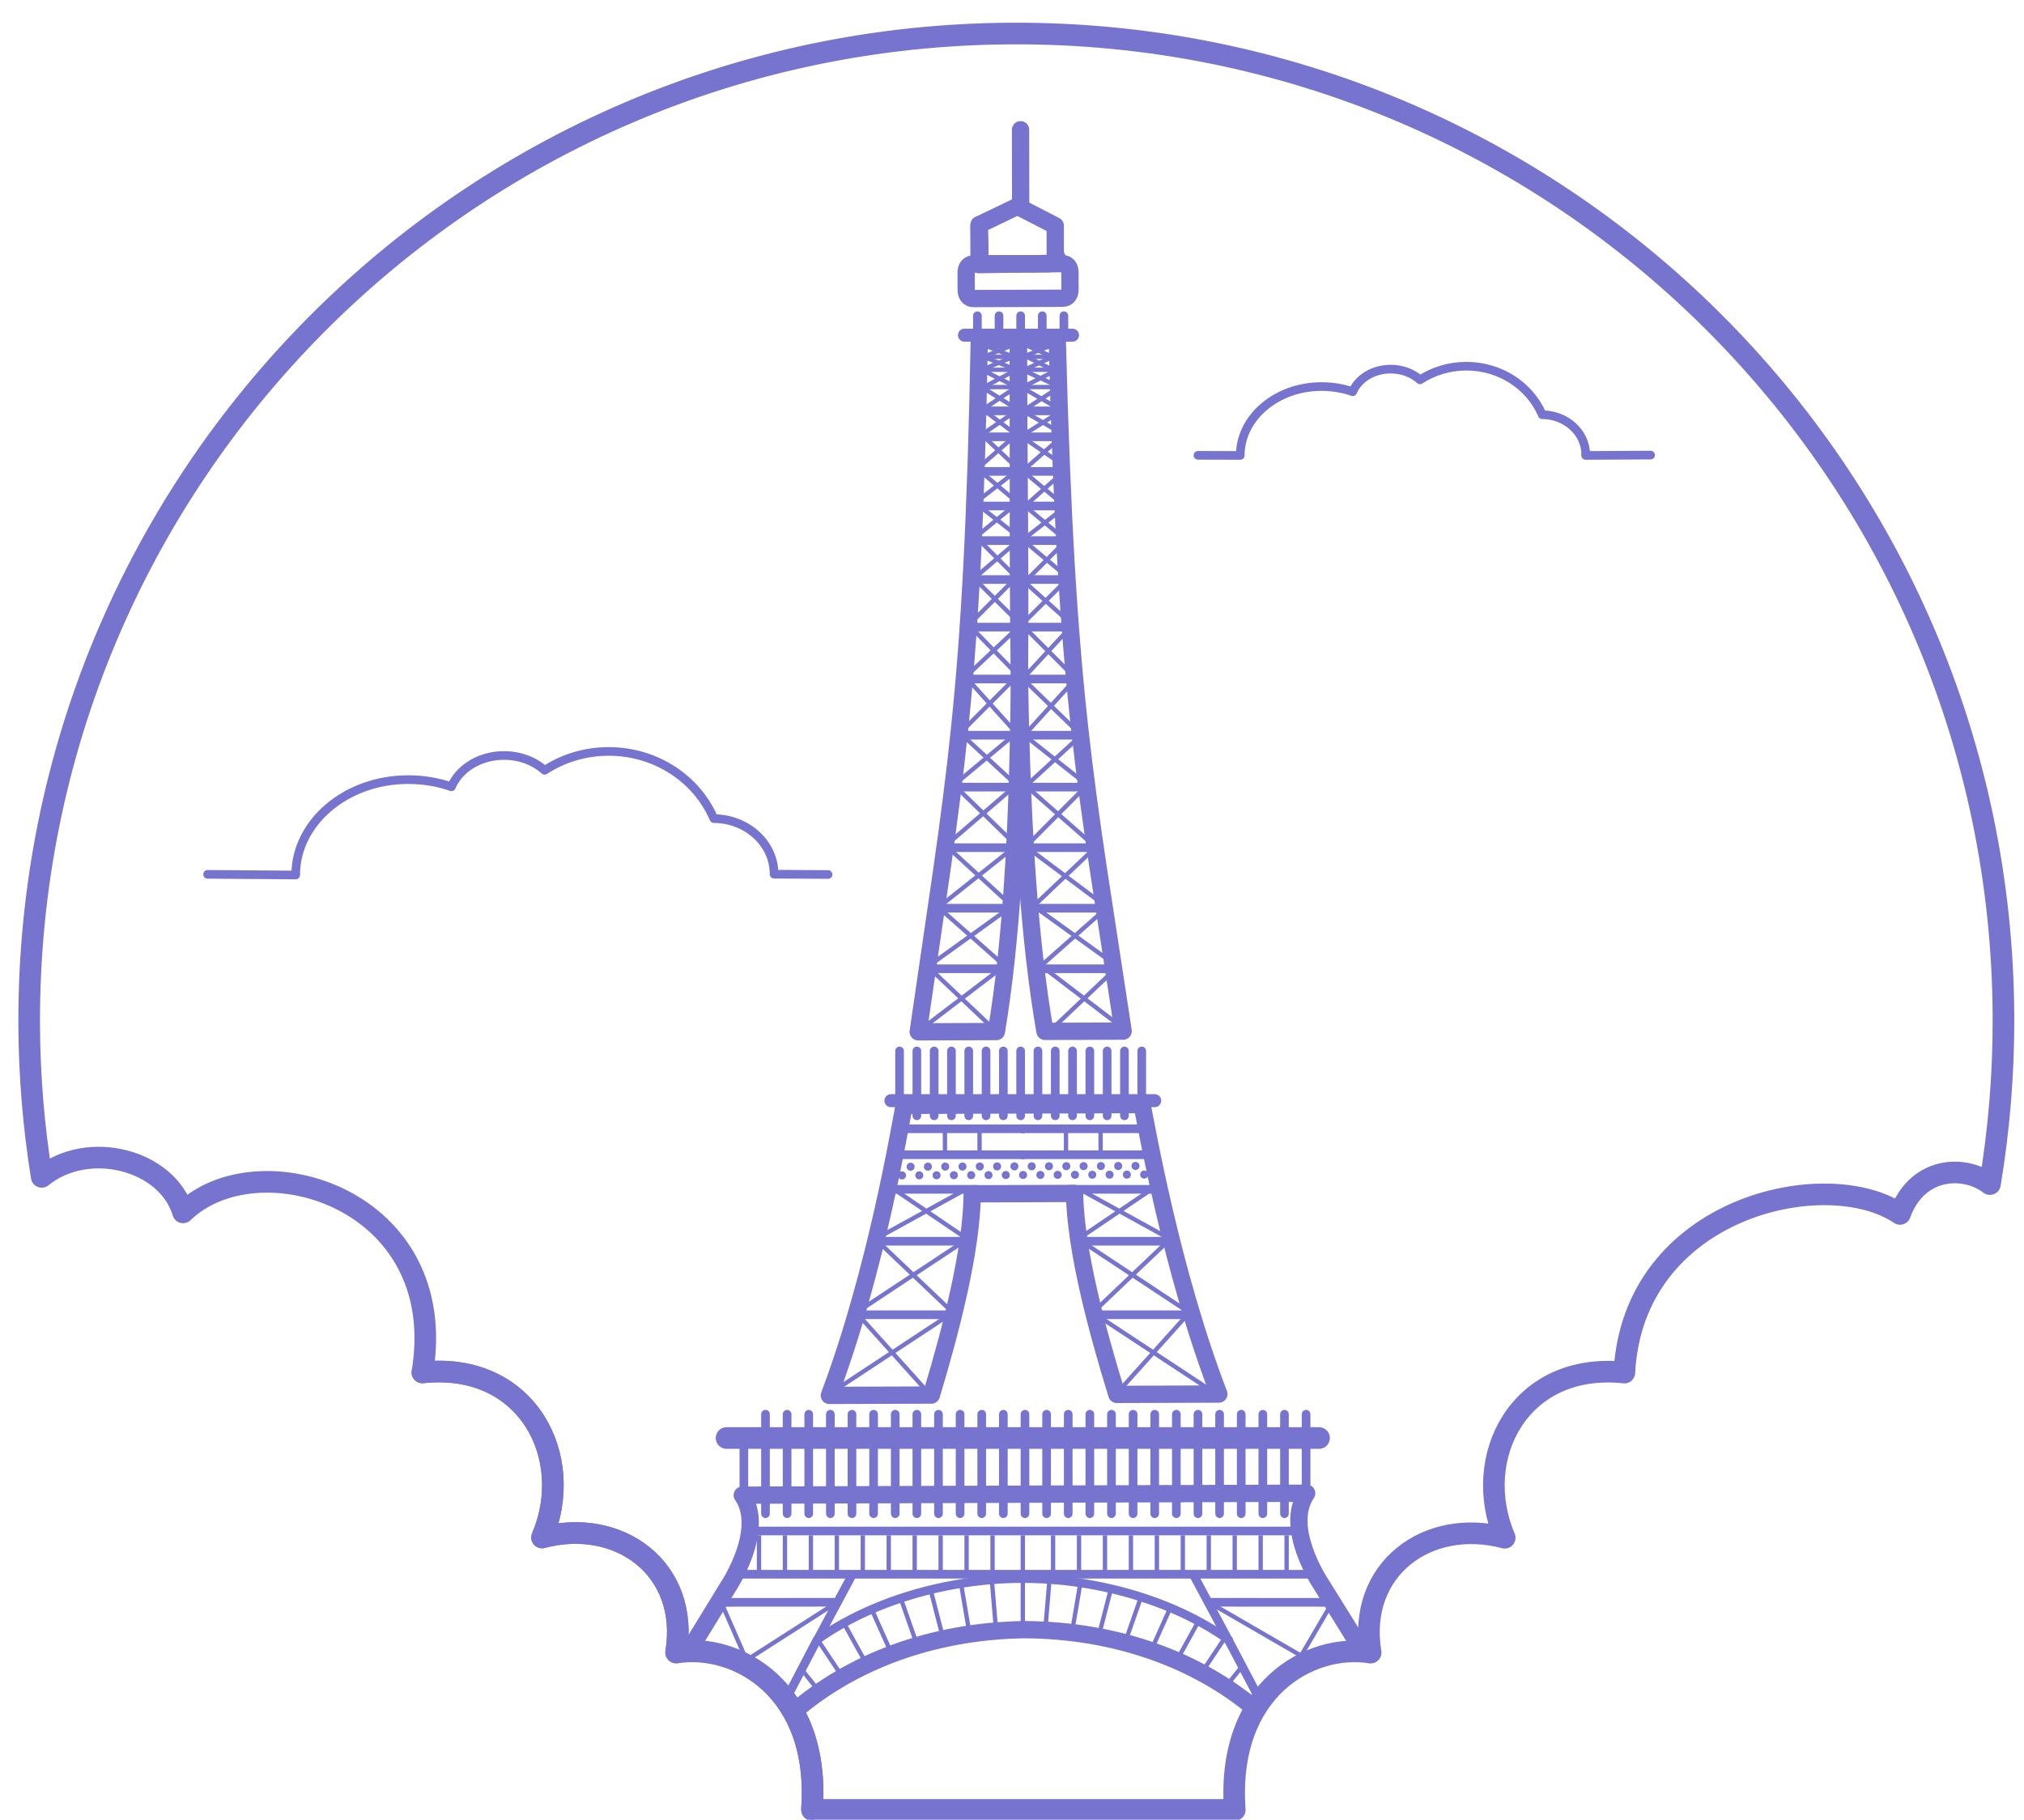 <?xml version="1.0" encoding="utf-8"?>
<!-- Generator: Adobe Illustrator 16.0.3, SVG Export Plug-In . SVG Version: 6.00 Build 0)  -->
<!DOCTYPE svg PUBLIC "-//W3C//DTD SVG 1.1//EN" "http://www.w3.org/Graphics/SVG/1.1/DTD/svg11.dtd">
<svg version="1.1" id="Layer_1" xmlns="http://www.w3.org/2000/svg" xmlns:xlink="http://www.w3.org/1999/xlink" x="0px" y="0px"
	 width="468px" height="420.75px" viewBox="0 0 468 420.75" enable-background="new 0 0 468 420.75" xml:space="preserve">
<path fill="none" stroke="#7774CF" stroke-width="4" stroke-linecap="round" stroke-linejoin="round" stroke-miterlimit="10" d="
	M305.455,366.274c0,0-8.796-12.989-3.323-21.011l-130.499,0.455c5.527,7.98-3.178,21.031-3.178,21.031l-9.178,14.975
	c8.653-0.263,18.613,4.167,24.207,14.127c13.159-11.411,31.828-18.751,53.507-19.037c21.448,0.137,40,7.188,53.213,18.304
	c5.919-9.867,16.222-14.013,24.911-13.326L305.455,366.274z"/>
<line fill="none" stroke="#7774CF" stroke-width="5" stroke-linecap="round" stroke-linejoin="round" stroke-miterlimit="10" x1="305" y1="332.5" x2="168" y2="332.5"/>
<line fill="none" stroke="#7774CF" stroke-width="3" stroke-linecap="round" stroke-linejoin="round" stroke-miterlimit="10" x1="236" y1="254.5" x2="206" y2="254.5"/>
<line fill="none" stroke="#7774CF" stroke-width="2" stroke-linecap="round" stroke-linejoin="round" stroke-miterlimit="10" x1="177" y1="327" x2="177" y2="350"/>
<line fill="none" stroke="#7774CF" stroke-width="2" stroke-linecap="round" stroke-linejoin="round" stroke-miterlimit="10" x1="172" y1="333" x2="172" y2="345"/>
<line fill="none" stroke="#7774CF" stroke-width="2" stroke-linecap="round" stroke-linejoin="round" stroke-miterlimit="10" x1="232" y1="243" x2="232" y2="258"/>
<line fill="none" stroke="#7774CF" stroke-width="2" stroke-linecap="round" stroke-linejoin="round" stroke-miterlimit="10" x1="236" y1="243" x2="236" y2="258"/>
<line fill="none" stroke="#7774CF" stroke-width="2" stroke-linecap="round" stroke-linejoin="round" stroke-miterlimit="10" x1="240" y1="243" x2="240" y2="258"/>
<line fill="none" stroke="#7774CF" stroke-width="2" stroke-linecap="round" stroke-linejoin="round" stroke-miterlimit="10" x1="244" y1="243" x2="244" y2="258"/>
<line fill="none" stroke="#7774CF" stroke-width="2" stroke-linecap="round" stroke-linejoin="round" stroke-miterlimit="10" x1="248" y1="243" x2="248" y2="258"/>
<line fill="none" stroke="#7774CF" stroke-width="2" stroke-linecap="round" stroke-linejoin="round" stroke-miterlimit="10" x1="252" y1="243" x2="252" y2="258"/>
<line fill="none" stroke="#7774CF" stroke-width="2" stroke-linecap="round" stroke-linejoin="round" stroke-miterlimit="10" x1="256" y1="243" x2="256" y2="258"/>
<line fill="none" stroke="#7774CF" stroke-width="2" stroke-linecap="round" stroke-linejoin="round" stroke-miterlimit="10" x1="260" y1="243" x2="260" y2="258"/>
<line fill="none" stroke="#7774CF" stroke-width="2" stroke-linecap="round" stroke-linejoin="round" stroke-miterlimit="10" x1="264" y1="243" x2="264" y2="258"/>
<line fill="none" stroke="#7774CF" stroke-width="2" stroke-linecap="round" stroke-linejoin="round" stroke-miterlimit="10" x1="228" y1="243" x2="228" y2="258"/>
<line fill="none" stroke="#7774CF" stroke-width="2" stroke-linecap="round" stroke-linejoin="round" stroke-miterlimit="10" x1="224" y1="243" x2="224" y2="258"/>
<line fill="none" stroke="#7774CF" stroke-width="2" stroke-linecap="round" stroke-linejoin="round" stroke-miterlimit="10" x1="220" y1="243" x2="220" y2="258"/>
<line fill="none" stroke="#7774CF" stroke-width="2" stroke-linecap="round" stroke-linejoin="round" stroke-miterlimit="10" x1="216" y1="243" x2="216" y2="258"/>
<line fill="none" stroke="#7774CF" stroke-width="2" stroke-linecap="round" stroke-linejoin="round" stroke-miterlimit="10" x1="212" y1="243" x2="212" y2="258"/>
<line fill="none" stroke="#7774CF" stroke-width="2" stroke-linecap="round" stroke-linejoin="round" stroke-miterlimit="10" x1="208" y1="243" x2="208" y2="258"/>
<line fill="none" stroke="#7774CF" stroke-width="2" stroke-linecap="round" stroke-linejoin="round" stroke-miterlimit="10" x1="182" y1="327" x2="182" y2="350"/>
<line fill="none" stroke="#7774CF" stroke-width="2" stroke-linecap="round" stroke-linejoin="round" stroke-miterlimit="10" x1="187" y1="327" x2="187" y2="350"/>
<line fill="none" stroke="#7774CF" stroke-width="2" stroke-linecap="round" stroke-linejoin="round" stroke-miterlimit="10" x1="192" y1="327" x2="192" y2="350"/>
<line fill="none" stroke="#7774CF" stroke-width="2" stroke-linecap="round" stroke-linejoin="round" stroke-miterlimit="10" x1="197" y1="327" x2="197" y2="350"/>
<line fill="none" stroke="#7774CF" stroke-width="2" stroke-linecap="round" stroke-linejoin="round" stroke-miterlimit="10" x1="202" y1="327" x2="202" y2="350"/>
<line fill="none" stroke="#7774CF" stroke-width="2" stroke-linecap="round" stroke-linejoin="round" stroke-miterlimit="10" x1="207" y1="327" x2="207" y2="350"/>
<line fill="none" stroke="#7774CF" stroke-width="2" stroke-linecap="round" stroke-linejoin="round" stroke-miterlimit="10" x1="212" y1="327" x2="212" y2="350"/>
<line fill="none" stroke="#7774CF" stroke-width="2" stroke-linecap="round" stroke-linejoin="round" stroke-miterlimit="10" x1="217" y1="327" x2="217" y2="350"/>
<line fill="none" stroke="#7774CF" stroke-width="2" stroke-linecap="round" stroke-linejoin="round" stroke-miterlimit="10" x1="222" y1="327" x2="222" y2="350"/>
<line fill="none" stroke="#7774CF" stroke-width="2" stroke-linecap="round" stroke-linejoin="round" stroke-miterlimit="10" x1="227" y1="327" x2="227" y2="350"/>
<line fill="none" stroke="#7774CF" stroke-width="2" stroke-linecap="round" stroke-linejoin="round" stroke-miterlimit="10" x1="232" y1="327" x2="232" y2="350"/>
<line fill="none" stroke="#7774CF" stroke-width="2" stroke-linecap="round" stroke-linejoin="round" stroke-miterlimit="10" x1="237" y1="327" x2="237" y2="350"/>
<line fill="none" stroke="#7774CF" stroke-width="2" stroke-linecap="round" stroke-linejoin="round" stroke-miterlimit="10" x1="242" y1="327" x2="242" y2="350"/>
<line fill="none" stroke="#7774CF" stroke-width="2" stroke-linecap="round" stroke-linejoin="round" stroke-miterlimit="10" x1="247" y1="327" x2="247" y2="350"/>
<line fill="none" stroke="#7774CF" stroke-width="2" stroke-linecap="round" stroke-linejoin="round" stroke-miterlimit="10" x1="252" y1="327" x2="252" y2="350"/>
<line fill="none" stroke="#7774CF" stroke-width="2" stroke-linecap="round" stroke-linejoin="round" stroke-miterlimit="10" x1="257" y1="327" x2="257" y2="350"/>
<line fill="none" stroke="#7774CF" stroke-width="2" stroke-linecap="round" stroke-linejoin="round" stroke-miterlimit="10" x1="262" y1="327" x2="262" y2="350"/>
<line fill="none" stroke="#7774CF" stroke-width="2" stroke-linecap="round" stroke-linejoin="round" stroke-miterlimit="10" x1="267" y1="327" x2="267" y2="350"/>
<line fill="none" stroke="#7774CF" stroke-width="2" stroke-linecap="round" stroke-linejoin="round" stroke-miterlimit="10" x1="272" y1="327" x2="272" y2="350"/>
<line fill="none" stroke="#7774CF" stroke-width="2" stroke-linecap="round" stroke-linejoin="round" stroke-miterlimit="10" x1="277" y1="327" x2="277" y2="350"/>
<line fill="none" stroke="#7774CF" stroke-width="2" stroke-linecap="round" stroke-linejoin="round" stroke-miterlimit="10" x1="282" y1="327" x2="282" y2="350"/>
<line fill="none" stroke="#7774CF" stroke-width="2" stroke-linecap="round" stroke-linejoin="round" stroke-miterlimit="10" x1="287" y1="327" x2="287" y2="350"/>
<line fill="none" stroke="#7774CF" stroke-width="2" stroke-linecap="round" stroke-linejoin="round" stroke-miterlimit="10" x1="292" y1="327" x2="292" y2="350"/>
<line fill="none" stroke="#7774CF" stroke-width="2" stroke-linecap="round" stroke-linejoin="round" stroke-miterlimit="10" x1="297" y1="327" x2="297" y2="350"/>
<line fill="none" stroke="#7774CF" stroke-width="2" stroke-linecap="round" stroke-linejoin="round" stroke-miterlimit="10" x1="302" y1="327" x2="302" y2="346"/>
<path fill="none" stroke="#7774CF" stroke-width="2" stroke-linecap="round" stroke-linejoin="round" stroke-miterlimit="10" d="
	M299,331"/>
<path fill="none" stroke="#7774CF" stroke-width="4" stroke-linecap="round" stroke-linejoin="round" stroke-miterlimit="10" d="
	M264.066,255.398l-55,0.189c-0.934,4.613-6.407,38.135-17.296,67.062l23.589-0.082c4.528-15.02,9.312-33.424,9.446-46.533
	l23.66-0.083c0.229,13.108,5.145,31.479,9.774,46.467l23.59-0.083C270.741,293.486,265.034,260.006,264.066,255.398z"/>
<path fill="none" stroke="#7774CF" stroke-width="4" stroke-linecap="round" stroke-linejoin="round" stroke-miterlimit="10" d="
	M226.439,78.529c-1.549,83.731-5.84,102.294-14.125,160.05l18.078-0.063c7.018-42.132,5.26-101.844,5.059-160.018L226.439,78.529z"
	/>
<line fill="none" stroke="#7774CF" stroke-width="3" stroke-linecap="round" stroke-linejoin="round" stroke-miterlimit="10" x1="223" y1="77.5" x2="248" y2="77.5"/>
<line fill="none" stroke="#7774CF" stroke-width="4" stroke-linecap="round" stroke-linejoin="round" stroke-miterlimit="10" x1="236" y1="46.864" x2="235.977" y2="30"/>
<line fill="none" stroke="#7774CF" stroke-width="2" stroke-miterlimit="10" x1="174" y1="354" x2="300" y2="354"/>
<line fill="none" stroke="#7774CF" stroke-width="2" stroke-miterlimit="10" x1="169" y1="364" x2="303" y2="364"/>
<line fill="none" stroke="#7774CF" stroke-miterlimit="10" x1="198" y1="303.5" x2="215.064" y2="322.5"/>
<path fill="none" stroke="#7774CF" stroke-miterlimit="10" d="M221,303.5"/>
<line fill="none" stroke="#7774CF" stroke-width="2" stroke-miterlimit="10" x1="224" y1="287" x2="201" y2="287"/>
<line fill="none" stroke="#7774CF" stroke-width="2" stroke-miterlimit="10" x1="214" y1="224" x2="233" y2="224"/>
<path fill="none" stroke="#7774CF" stroke-miterlimit="10" d="M227,108.5"/>
<path fill="none" stroke="#7774CF" stroke-miterlimit="10" d="M237,108.5"/>
<line fill="none" stroke="#7774CF" stroke-width="2" stroke-miterlimit="10" x1="205" y1="275" x2="226" y2="275"/>
<line fill="none" stroke="#7774CF" stroke-width="2" stroke-miterlimit="10" x1="207" y1="267" x2="237" y2="267"/>
<line fill="none" stroke="#7774CF" stroke-width="2" stroke-miterlimit="10" x1="207" y1="261" x2="237" y2="261"/>
<polyline fill="none" stroke="#7774CF" stroke-miterlimit="10" points="191.471,322.5 220.311,303.5 202.429,286.5 224.224,274.5 
	"/>
<path fill="none" stroke="#7774CF" stroke-miterlimit="10" d="M198,303.5"/>
<polyline fill="none" stroke="#7774CF" stroke-miterlimit="10" points="206,274.5 223.703,286.5 198,303.5 "/>
<line fill="none" stroke="#7774CF" stroke-miterlimit="10" x1="212.307" y1="238.5" x2="232" y2="223.5"/>
<path fill="none" stroke="#7774CF" stroke-miterlimit="10" d="M216,209.5"/>
<polyline fill="none" stroke="#7774CF" stroke-miterlimit="10" points="230.384,238.5 214.542,223.5 234,209.5 "/>
<line fill="none" stroke="#7774CF" stroke-miterlimit="10" x1="232.503" y1="223.5" x2="216.65" y2="209.5"/>
<path fill="none" stroke="#7774CF" stroke-miterlimit="10" d="M218,195.5"/>
<line fill="none" stroke="#7774CF" stroke-miterlimit="10" x1="217.375" y1="209.5" x2="235" y2="195.5"/>
<path fill="none" stroke="#7774CF" stroke-miterlimit="10" d="M220,181.5"/>
<polyline fill="none" stroke="#7774CF" stroke-miterlimit="10" points="234,209.5 218.703,195.5 235,181.5 "/>
<path fill="none" stroke="#7774CF" stroke-miterlimit="10" d="M222,169.5"/>
<polyline fill="none" stroke="#7774CF" stroke-miterlimit="10" points="235,195.5 220.592,181.5 235,169.5 "/>
<path fill="none" stroke="#7774CF" stroke-miterlimit="10" d="M223,156.5"/>
<polyline fill="none" stroke="#7774CF" stroke-miterlimit="10" points="235,181.5 222,169.5 235,156.5 "/>
<polyline fill="none" stroke="#7774CF" stroke-miterlimit="10" points="236,144.5 223.284,156.5 235,169.5 "/>
<line fill="none" stroke="#7774CF" stroke-miterlimit="10" x1="235.754" y1="156.5" x2="224" y2="144.5"/>
<line fill="none" stroke="#7774CF" stroke-miterlimit="10" x1="225" y1="133.5" x2="235.615" y2="144"/>
<line fill="none" stroke="#7774CF" stroke-miterlimit="10" x1="224" y1="144.5" x2="235" y2="133.5"/>
<line fill="none" stroke="#7774CF" stroke-miterlimit="10" x1="226" y1="124.5" x2="235" y2="133.5"/>
<line fill="none" stroke="#7774CF" stroke-miterlimit="10" x1="225.5" y1="133.5" x2="236" y2="124.5"/>
<line fill="none" stroke="#7774CF" stroke-miterlimit="10" x1="236" y1="124.5" x2="225.805" y2="116.5"/>
<path fill="none" stroke="#7774CF" stroke-miterlimit="10" d="M225,116.5"/>
<line fill="none" stroke="#7774CF" stroke-miterlimit="10" x1="225.805" y1="124" x2="235" y2="116.5"/>
<line fill="none" stroke="#7774CF" stroke-miterlimit="10" x1="235.643" y1="116.5" x2="226.124" y2="108.5"/>
<polyline fill="none" stroke="#7774CF" stroke-miterlimit="10" points="227,100.5 235.5,108.5 225.826,115.998 "/>
<line fill="none" stroke="#7774CF" stroke-miterlimit="10" x1="226.134" y1="108.249" x2="235" y2="100.5"/>
<line fill="none" stroke="#7774CF" stroke-miterlimit="10" x1="227" y1="100.5" x2="235" y2="95"/>
<line fill="none" stroke="#7774CF" stroke-miterlimit="10" x1="227" y1="94.5" x2="235" y2="100.5"/>
<polyline fill="none" stroke="#7774CF" stroke-miterlimit="10" points="227.5,94.5 235,89.5 227,89.5 235,94.5 "/>
<polyline fill="none" stroke="#7774CF" stroke-linecap="round" stroke-linejoin="round" stroke-miterlimit="10" points="227.5,89.5 
	235,85.5 227,85.5 235,89.5 "/>
<line fill="none" stroke="#7774CF" stroke-miterlimit="10" x1="175.5" y1="355" x2="175.5" y2="364"/>
<line fill="none" stroke="#7774CF" stroke-miterlimit="10" x1="181.5" y1="355" x2="181.5" y2="364"/>
<line fill="none" stroke="#7774CF" stroke-miterlimit="10" x1="187.5" y1="355" x2="187.5" y2="364"/>
<line fill="none" stroke="#7774CF" stroke-miterlimit="10" x1="193.5" y1="355" x2="193.5" y2="364"/>
<line fill="none" stroke="#7774CF" stroke-miterlimit="10" x1="199.5" y1="355" x2="199.5" y2="364"/>
<line fill="none" stroke="#7774CF" stroke-miterlimit="10" x1="205.5" y1="355" x2="205.5" y2="364"/>
<line fill="none" stroke="#7774CF" stroke-miterlimit="10" x1="211.5" y1="355" x2="211.5" y2="364"/>
<line fill="none" stroke="#7774CF" stroke-miterlimit="10" x1="217.5" y1="355" x2="217.5" y2="364"/>
<line fill="none" stroke="#7774CF" stroke-miterlimit="10" x1="223.5" y1="355" x2="223.5" y2="364"/>
<line fill="none" stroke="#7774CF" stroke-miterlimit="10" x1="229.5" y1="355" x2="229.5" y2="364"/>
<line fill="none" stroke="#7774CF" stroke-miterlimit="10" x1="236.5" y1="355" x2="236.5" y2="364"/>
<line fill="none" stroke="#7774CF" stroke-width="2" stroke-miterlimit="10" x1="197.25" y1="363.75" x2="188.92" y2="379.29"/>
<path fill="none" stroke="#7774CF" stroke-miterlimit="10" d="M193.5,370.482"/>
<path fill="none" stroke="#7774CF" stroke-miterlimit="10" d="M166.07,421"/>
<line fill="none" stroke="#7774CF" stroke-miterlimit="10" x1="172" y1="384.257" x2="193.5" y2="370.482"/>
<rect x="218.605" y="260.533" transform="matrix(1 -0.003 0.003 1 -0.899 0.762)" fill="none" stroke="#7774CF" stroke-miterlimit="10" width="8" height="6"/>
<circle fill="none" stroke="#7774CF" stroke-miterlimit="10" cx="210.555" cy="269.773" r="0.438"/>
<circle fill="none" stroke="#7774CF" stroke-miterlimit="10" cx="212.562" cy="271.766" r="0.438"/>
<circle fill="none" stroke="#7774CF" stroke-miterlimit="10" cx="214.555" cy="269.759" r="0.438"/>
<circle fill="none" stroke="#7774CF" stroke-miterlimit="10" cx="216.562" cy="271.752" r="0.438"/>
<circle fill="none" stroke="#7774CF" stroke-miterlimit="10" cx="218.555" cy="269.745" r="0.438"/>
<circle fill="none" stroke="#7774CF" stroke-miterlimit="10" cx="220.562" cy="271.738" r="0.438"/>
<circle fill="none" stroke="#7774CF" stroke-miterlimit="10" cx="222.555" cy="269.731" r="0.438"/>
<circle fill="none" stroke="#7774CF" stroke-miterlimit="10" cx="224.562" cy="271.725" r="0.438"/>
<circle fill="none" stroke="#7774CF" stroke-miterlimit="10" cx="226.555" cy="269.717" r="0.438"/>
<circle fill="none" stroke="#7774CF" stroke-miterlimit="10" cx="228.562" cy="271.71" r="0.438"/>
<circle fill="none" stroke="#7774CF" stroke-miterlimit="10" cx="230.555" cy="269.703" r="0.438"/>
<circle fill="none" stroke="#7774CF" stroke-miterlimit="10" cx="232.562" cy="271.696" r="0.438"/>
<circle fill="none" stroke="#7774CF" stroke-miterlimit="10" cx="234.555" cy="269.689" r="0.438"/>
<circle fill="none" stroke="#7774CF" stroke-miterlimit="10" cx="236.562" cy="271.683" r="0.438"/>
<circle fill="none" stroke="#7774CF" stroke-miterlimit="10" cx="238.555" cy="269.676" r="0.438"/>
<circle fill="none" stroke="#7774CF" stroke-miterlimit="10" cx="240.562" cy="271.668" r="0.438"/>
<circle fill="none" stroke="#7774CF" stroke-miterlimit="10" cx="242.555" cy="269.661" r="0.438"/>
<circle fill="none" stroke="#7774CF" stroke-miterlimit="10" cx="244.562" cy="271.654" r="0.438"/>
<circle fill="none" stroke="#7774CF" stroke-miterlimit="10" cx="246.555" cy="269.647" r="0.438"/>
<circle fill="none" stroke="#7774CF" stroke-miterlimit="10" cx="248.562" cy="271.641" r="0.438"/>
<circle fill="none" stroke="#7774CF" stroke-miterlimit="10" cx="250.555" cy="269.634" r="0.438"/>
<circle fill="none" stroke="#7774CF" stroke-miterlimit="10" cx="252.562" cy="271.626" r="0.437"/>
<circle fill="none" stroke="#7774CF" stroke-miterlimit="10" cx="254.555" cy="269.619" r="0.438"/>
<circle fill="none" stroke="#7774CF" stroke-miterlimit="10" cx="256.562" cy="271.612" r="0.438"/>
<circle fill="none" stroke="#7774CF" stroke-miterlimit="10" cx="258.555" cy="269.605" r="0.438"/>
<circle fill="none" stroke="#7774CF" stroke-miterlimit="10" cx="260.562" cy="271.599" r="0.438"/>
<circle fill="none" stroke="#7774CF" stroke-miterlimit="10" cx="262.555" cy="269.592" r="0.438"/>
<circle fill="none" stroke="#7774CF" stroke-miterlimit="10" cx="264.562" cy="271.585" r="0.438"/>
<circle fill="none" stroke="#7774CF" stroke-miterlimit="10" cx="208.562" cy="271.78" r="0.438"/>
<line fill="none" stroke="#7774CF" stroke-width="2" stroke-miterlimit="10" x1="221" y1="304" x2="198" y2="304"/>
<line fill="none" stroke="#7774CF" stroke-width="2" stroke-miterlimit="10" x1="234" y1="210" x2="216" y2="210"/>
<line fill="none" stroke="#7774CF" stroke-width="2" stroke-miterlimit="10" x1="235" y1="196" x2="218" y2="196"/>
<line fill="none" stroke="#7774CF" stroke-width="2" stroke-miterlimit="10" x1="235" y1="182" x2="220" y2="182"/>
<line fill="none" stroke="#7774CF" stroke-width="2" stroke-miterlimit="10" x1="235" y1="170" x2="222" y2="170"/>
<line fill="none" stroke="#7774CF" stroke-width="2" stroke-miterlimit="10" x1="235" y1="157" x2="223" y2="157"/>
<line fill="none" stroke="#7774CF" stroke-width="2" stroke-miterlimit="10" x1="224" y1="145" x2="236" y2="145"/>
<line fill="none" stroke="#7774CF" stroke-width="2" stroke-miterlimit="10" x1="235" y1="134" x2="225" y2="134"/>
<line fill="none" stroke="#7774CF" stroke-width="2" stroke-miterlimit="10" x1="236" y1="125" x2="226" y2="125"/>
<line fill="none" stroke="#7774CF" stroke-width="2" stroke-miterlimit="10" x1="235" y1="117" x2="225" y2="117"/>
<line fill="none" stroke="#7774CF" stroke-width="2" stroke-miterlimit="10" x1="237" y1="109" x2="227" y2="109"/>
<line fill="none" stroke="#7774CF" stroke-width="2" stroke-miterlimit="10" x1="235" y1="101" x2="227" y2="101"/>
<line fill="none" stroke="#7774CF" stroke-width="2" stroke-miterlimit="10" x1="235" y1="95" x2="227" y2="95"/>
<line fill="none" stroke="#7774CF" stroke-width="2" stroke-miterlimit="10" x1="167" y1="370.5" x2="193.5" y2="370.482"/>
<line fill="none" stroke="#7774CF" stroke-width="3" stroke-linecap="round" stroke-linejoin="round" stroke-miterlimit="10" x1="237" y1="254.5" x2="267" y2="254.5"/>
<path fill="none" stroke="#7774CF" stroke-width="2" stroke-linecap="round" stroke-linejoin="round" stroke-miterlimit="10" d="
	M174,331"/>
<path fill="none" stroke="#7774CF" stroke-width="4" stroke-linecap="round" stroke-linejoin="round" stroke-miterlimit="10" d="
	M235.451,78.498c0.201,58.174-1.139,117.896,6.174,159.979l18.077-0.062c-8.687-57.697-13.108-76.23-15.24-159.948L235.451,78.498z"
	/>
<line fill="none" stroke="#7774CF" stroke-miterlimit="10" x1="275" y1="303.5" x2="257.936" y2="322.5"/>
<path fill="none" stroke="#7774CF" stroke-miterlimit="10" d="M252,303.5"/>
<line fill="none" stroke="#7774CF" stroke-width="2" stroke-miterlimit="10" x1="249" y1="287" x2="272" y2="287"/>
<line fill="none" stroke="#7774CF" stroke-width="2" stroke-miterlimit="10" x1="259" y1="224" x2="240" y2="224"/>
<path fill="none" stroke="#7774CF" stroke-miterlimit="10" d="M246,108.5"/>
<path fill="none" stroke="#7774CF" stroke-miterlimit="10" d="M236,108.5"/>
<line fill="none" stroke="#7774CF" stroke-width="2" stroke-miterlimit="10" x1="268" y1="275" x2="247" y2="275"/>
<line fill="none" stroke="#7774CF" stroke-width="2" stroke-miterlimit="10" x1="266" y1="267" x2="236" y2="267"/>
<line fill="none" stroke="#7774CF" stroke-width="2" stroke-miterlimit="10" x1="266" y1="261" x2="236" y2="261"/>
<polyline fill="none" stroke="#7774CF" stroke-miterlimit="10" points="281.529,322.5 252.689,303.5 270.57,286.5 248.775,274.5 "/>
<path fill="none" stroke="#7774CF" stroke-miterlimit="10" d="M275,303.5"/>
<polyline fill="none" stroke="#7774CF" stroke-miterlimit="10" points="267,274.5 249.297,286.5 275,303.5 "/>
<line fill="none" stroke="#7774CF" stroke-miterlimit="10" x1="260.693" y1="238.5" x2="241" y2="223.5"/>
<path fill="none" stroke="#7774CF" stroke-miterlimit="10" d="M257,209.5"/>
<polyline fill="none" stroke="#7774CF" stroke-miterlimit="10" points="242.616,238.5 258.458,223.5 239,209.5 "/>
<line fill="none" stroke="#7774CF" stroke-miterlimit="10" x1="240.497" y1="223.5" x2="256.35" y2="209.5"/>
<path fill="none" stroke="#7774CF" stroke-miterlimit="10" d="M255,195.5"/>
<line fill="none" stroke="#7774CF" stroke-miterlimit="10" x1="255.625" y1="209.5" x2="237.209" y2="195.749"/>
<path fill="none" stroke="#7774CF" stroke-miterlimit="10" d="M253,181.5"/>
<polyline fill="none" stroke="#7774CF" stroke-miterlimit="10" points="239,209.5 253.35,195.874 237.209,181.719 "/>
<path fill="none" stroke="#7774CF" stroke-miterlimit="10" d="M251,169.5"/>
<polyline fill="none" stroke="#7774CF" stroke-miterlimit="10" points="237.209,195.749 251.408,181.5 236.844,170 "/>
<path fill="none" stroke="#7774CF" stroke-miterlimit="10" d="M250,156.5"/>
<polyline fill="none" stroke="#7774CF" stroke-miterlimit="10" points="237.209,181.719 250,170 236.5,156.906 "/>
<polyline fill="none" stroke="#7774CF" stroke-miterlimit="10" points="236.5,144.656 248.752,156.906 236.844,170 "/>
<line fill="none" stroke="#7774CF" stroke-miterlimit="10" x1="236.5" y1="156.906" x2="248" y2="144.5"/>
<line fill="none" stroke="#7774CF" stroke-miterlimit="10" x1="247.057" y1="133.655" x2="236.5" y2="144.188"/>
<line fill="none" stroke="#7774CF" stroke-miterlimit="10" x1="248" y1="144.5" x2="236.141" y2="133.875"/>
<line fill="none" stroke="#7774CF" stroke-miterlimit="10" x1="246.688" y1="124.812" x2="238" y2="133.5"/>
<line fill="none" stroke="#7774CF" stroke-miterlimit="10" x1="247.057" y1="133.655" x2="236.5" y2="124.812"/>
<line fill="none" stroke="#7774CF" stroke-miterlimit="10" x1="236.5" y1="124.812" x2="247.195" y2="116.5"/>
<path fill="none" stroke="#7774CF" stroke-miterlimit="10" d="M248,116.5"/>
<line fill="none" stroke="#7774CF" stroke-miterlimit="10" x1="246.588" y1="125" x2="237" y2="117"/>
<line fill="none" stroke="#7774CF" stroke-miterlimit="10" x1="237" y1="117" x2="246" y2="109"/>
<polyline fill="none" stroke="#7774CF" stroke-miterlimit="10" points="246,100.5 236.5,108.875 246.217,117 "/>
<line fill="none" stroke="#7774CF" stroke-miterlimit="10" x1="246.866" y1="108.249" x2="236.141" y2="100.875"/>
<line fill="none" stroke="#7774CF" stroke-miterlimit="10" x1="246" y1="100.5" x2="236.5" y2="95"/>
<line fill="none" stroke="#7774CF" stroke-miterlimit="10" x1="245.432" y1="95" x2="236.141" y2="100.875"/>
<polyline fill="none" stroke="#7774CF" stroke-miterlimit="10" points="245.427,94.844 236.141,89.5 244.938,89.5 236.5,95 "/>
<polyline fill="none" stroke="#7774CF" stroke-miterlimit="10" points="245.094,89.5 236.344,85.5 244.438,85.5 236.5,89.5 "/>
<line fill="none" stroke="#7774CF" stroke-miterlimit="10" x1="297.5" y1="355" x2="297.5" y2="364"/>
<line fill="none" stroke="#7774CF" stroke-miterlimit="10" x1="291.5" y1="355" x2="291.5" y2="364"/>
<line fill="none" stroke="#7774CF" stroke-miterlimit="10" x1="285.5" y1="355" x2="285.5" y2="364"/>
<line fill="none" stroke="#7774CF" stroke-miterlimit="10" x1="279.5" y1="355" x2="279.5" y2="364"/>
<line fill="none" stroke="#7774CF" stroke-miterlimit="10" x1="273.5" y1="355" x2="273.5" y2="364"/>
<line fill="none" stroke="#7774CF" stroke-miterlimit="10" x1="267.5" y1="355" x2="267.5" y2="364"/>
<line fill="none" stroke="#7774CF" stroke-miterlimit="10" x1="261.5" y1="355" x2="261.5" y2="364"/>
<line fill="none" stroke="#7774CF" stroke-miterlimit="10" x1="255.5" y1="355" x2="255.5" y2="364"/>
<line fill="none" stroke="#7774CF" stroke-miterlimit="10" x1="249.5" y1="355" x2="249.5" y2="364"/>
<line fill="none" stroke="#7774CF" stroke-miterlimit="10" x1="243.5" y1="355" x2="243.5" y2="364"/>
<line fill="none" stroke="#7774CF" stroke-width="2" stroke-miterlimit="10" x1="284.08" y1="379.29" x2="275.75" y2="363.75"/>
<path fill="none" stroke="#7774CF" stroke-miterlimit="10" d="M279.5,370.482"/>
<line fill="none" stroke="#7774CF" stroke-miterlimit="10" x1="303.927" y1="384.619" x2="279.5" y2="370.482"/>
<rect x="246.598" y="260.439" transform="matrix(1 -0.003 0.003 1 -0.899 0.858)" fill="none" stroke="#7774CF" stroke-miterlimit="10" width="8" height="6"/>
<line fill="none" stroke="#7774CF" stroke-width="2" stroke-linecap="round" stroke-linejoin="round" stroke-miterlimit="10" x1="284.08" y1="379.29" x2="291.5" y2="393.394"/>
<path fill="none" stroke="#7774CF" stroke-width="2" stroke-linecap="round" stroke-linejoin="round" stroke-miterlimit="10" d="
	M284.08,379.165C271.859,370.435,254.229,365,236.5,365l0,0c-17.73,0-35.359,5.435-47.58,14.165l-7.42,14.229"/>
<line fill="none" stroke="#7774CF" stroke-width="2" stroke-miterlimit="10" x1="252" y1="304" x2="275" y2="304"/>
<line fill="none" stroke="#7774CF" stroke-width="2" stroke-miterlimit="10" x1="239" y1="210" x2="257" y2="210"/>
<line fill="none" stroke="#7774CF" stroke-width="2" stroke-miterlimit="10" x1="238" y1="196" x2="254" y2="196"/>
<line fill="none" stroke="#7774CF" stroke-width="2" stroke-miterlimit="10" x1="238" y1="182" x2="251" y2="182"/>
<line fill="none" stroke="#7774CF" stroke-width="2" stroke-miterlimit="10" x1="236" y1="170" x2="250" y2="170"/>
<line fill="none" stroke="#7774CF" stroke-width="2" stroke-miterlimit="10" x1="237" y1="157" x2="249" y2="157"/>
<line fill="none" stroke="#7774CF" stroke-width="2" stroke-miterlimit="10" x1="248" y1="145" x2="237" y2="145"/>
<line fill="none" stroke="#7774CF" stroke-width="2" stroke-miterlimit="10" x1="236" y1="134" x2="248" y2="134"/>
<line fill="none" stroke="#7774CF" stroke-width="2" stroke-miterlimit="10" x1="237" y1="125" x2="247" y2="125"/>
<line fill="none" stroke="#7774CF" stroke-width="2" stroke-miterlimit="10" x1="236" y1="117" x2="246" y2="117"/>
<line fill="none" stroke="#7774CF" stroke-width="2" stroke-miterlimit="10" x1="236" y1="109" x2="246" y2="109"/>
<line fill="none" stroke="#7774CF" stroke-width="2" stroke-miterlimit="10" x1="236" y1="101" x2="246" y2="101"/>
<line fill="none" stroke="#7774CF" stroke-width="2" stroke-miterlimit="10" x1="237" y1="95" x2="246" y2="95"/>
<line fill="none" stroke="#7774CF" stroke-miterlimit="10" x1="308.074" y1="370.5" x2="299.018" y2="385.963"/>
<path fill="none" stroke="#7774CF" stroke-miterlimit="10" d="M279.5,370.482"/>
<path fill="none" stroke="#7774CF" stroke-width="4" stroke-linecap="round" stroke-linejoin="round" stroke-miterlimit="10" d="
	M228.391,61.02l10.97-0.04l-13.021,0.21c0.1,0,0.16-0.41,0.189-1.08C226.83,60.65,227.55,61.03,228.391,61.02z"/>
<path fill="none" stroke="#7774CF" stroke-width="4" stroke-linecap="round" stroke-linejoin="round" stroke-miterlimit="10" d="
	M244.391,60.9l-1.529,0.02c0.869-0.15,1.521-1.4,1.521-1.4L244.391,60.9z"/>
<path fill="none" stroke="#7774CF" stroke-width="4" stroke-miterlimit="10" d="M245.664,60.962l-20.549,0.071
	c-1.194,0.004-1.723,0.902-1.719,2.006l0.014,4c0.004,1.104,0.539,1.998,1.732,1.994l20.549-0.071
	c1.191-0.004,1.723-0.902,1.719-2.006l-0.014-4C247.393,61.851,246.857,60.958,245.664,60.962z"/>
<path fill="none" stroke="#7774CF" stroke-width="4" stroke-linecap="round" stroke-linejoin="round" stroke-miterlimit="10" d="
	M244,59.51v0.01c0,0.68-0.459,1.25-1.33,1.4l-3.404,0.06l-10.923,0.04c-0.841,0.01-1.837-0.91-1.837-0.91l-0.098-8.15l8.869-4.26
	L244,52.19v0.04V59.51z"/>
<path fill="none" stroke="#7774CF" stroke-width="4" stroke-linecap="round" stroke-linejoin="round" stroke-miterlimit="10" d="
	M226.42,51.96c0.08,2.22,0.21,6.23,0.109,8.15c-0.09-0.16-0.149-0.35-0.149-0.54l-0.021-7.28
	C226.359,52.17,226.38,52.06,226.42,51.96z"/>
<path fill="none" stroke="#7774CF" stroke-width="4" stroke-linecap="round" stroke-linejoin="round" stroke-miterlimit="10" d="
	M242.859,60.92c-0.149,0.04-0.312,0.05-0.471,0.05l-3.029,0.01L242.859,60.92z"/>
<line fill="none" stroke="#7774CF" stroke-linecap="round" stroke-linejoin="round" stroke-miterlimit="10" x1="236.5" y1="365" x2="236.5" y2="377"/>
<line fill="none" stroke="#7774CF" stroke-linecap="round" stroke-linejoin="round" stroke-miterlimit="10" x1="229.329" y1="365.26" x2="230.337" y2="377.218"/>
<line fill="none" stroke="#7774CF" stroke-linecap="round" stroke-linejoin="round" stroke-miterlimit="10" x1="222.205" y1="366.121" x2="224.213" y2="377.952"/>
<line fill="none" stroke="#7774CF" stroke-linecap="round" stroke-linejoin="round" stroke-miterlimit="10" x1="215.179" y1="367.577" x2="218.173" y2="379.197"/>
<line fill="none" stroke="#7774CF" stroke-linecap="round" stroke-linejoin="round" stroke-miterlimit="10" x1="208.299" y1="369.619" x2="212.259" y2="380.946"/>
<line fill="none" stroke="#7774CF" stroke-linecap="round" stroke-linejoin="round" stroke-miterlimit="10" x1="201.615" y1="372.23" x2="206.513" y2="383.186"/>
<line fill="none" stroke="#7774CF" stroke-linecap="round" stroke-linejoin="round" stroke-miterlimit="10" x1="195.175" y1="375.395" x2="200.268" y2="384.619"/>
<line fill="none" stroke="#7774CF" stroke-linecap="round" stroke-linejoin="round" stroke-miterlimit="10" x1="189.022" y1="379.088" x2="194.629" y2="387.488"/>
<line fill="none" stroke="#7774CF" stroke-linecap="round" stroke-linejoin="round" stroke-miterlimit="10" x1="185.34" y1="385.97" x2="189.218" y2="390.838"/>
<line fill="none" stroke="#7774CF" stroke-linecap="round" stroke-linejoin="round" stroke-miterlimit="10" x1="182.064" y1="392.521" x2="184.096" y2="394.673"/>
<line fill="none" stroke="#7774CF" stroke-linecap="round" stroke-linejoin="round" stroke-miterlimit="10" x1="242.671" y1="365.26" x2="241.663" y2="377.218"/>
<line fill="none" stroke="#7774CF" stroke-linecap="round" stroke-linejoin="round" stroke-miterlimit="10" x1="249.795" y1="366.121" x2="247.787" y2="377.952"/>
<line fill="none" stroke="#7774CF" stroke-linecap="round" stroke-linejoin="round" stroke-miterlimit="10" x1="256.82" y1="367.577" x2="253.827" y2="379.197"/>
<line fill="none" stroke="#7774CF" stroke-linecap="round" stroke-linejoin="round" stroke-miterlimit="10" x1="263.701" y1="369.619" x2="259.741" y2="380.946"/>
<line fill="none" stroke="#7774CF" stroke-linecap="round" stroke-linejoin="round" stroke-miterlimit="10" x1="270.385" y1="372.23" x2="266.057" y2="381.911"/>
<line fill="none" stroke="#7774CF" stroke-linecap="round" stroke-linejoin="round" stroke-miterlimit="10" x1="276.825" y1="375.395" x2="271.932" y2="384.257"/>
<line fill="none" stroke="#7774CF" stroke-linecap="round" stroke-linejoin="round" stroke-miterlimit="10" x1="282.979" y1="379.088" x2="277.643" y2="387.083"/>
<line fill="none" stroke="#7774CF" stroke-linecap="round" stroke-linejoin="round" stroke-miterlimit="10" x1="287.258" y1="385.219" x2="282.979" y2="390.593"/>
<line fill="none" stroke="#7774CF" stroke-linecap="round" stroke-linejoin="round" stroke-miterlimit="10" x1="290.754" y1="391.654" x2="288.283" y2="394.168"/>
<line fill="none" stroke="#7774CF" stroke-width="2" stroke-linecap="round" stroke-linejoin="round" stroke-miterlimit="10" x1="236" y1="73" x2="236" y2="79"/>
<line fill="none" stroke="#7774CF" stroke-width="2" stroke-linecap="round" stroke-linejoin="round" stroke-miterlimit="10" x1="241" y1="73" x2="241" y2="79"/>
<line fill="none" stroke="#7774CF" stroke-width="2" stroke-linecap="round" stroke-linejoin="round" stroke-miterlimit="10" x1="246" y1="73" x2="246" y2="78"/>
<line fill="none" stroke="#7774CF" stroke-width="2" stroke-linecap="round" stroke-linejoin="round" stroke-miterlimit="10" x1="231" y1="73" x2="231" y2="79"/>
<line fill="none" stroke="#7774CF" stroke-width="2" stroke-linecap="round" stroke-linejoin="round" stroke-miterlimit="10" x1="226" y1="73" x2="226" y2="79"/>
<line fill="none" stroke="#7774CF" stroke-linecap="round" stroke-linejoin="round" stroke-miterlimit="10" x1="226" y1="82.5" x2="245" y2="82.5"/>
<line fill="none" stroke="#7774CF" stroke-linecap="round" stroke-linejoin="round" stroke-miterlimit="10" x1="227" y1="85.5" x2="234.334" y2="82.5"/>
<polyline fill="none" stroke="#7774CF" stroke-linecap="round" stroke-linejoin="round" stroke-miterlimit="10" points="235,85.5 
	227.416,82.5 234.334,79.75 "/>
<line fill="none" stroke="#7774CF" stroke-linecap="round" stroke-linejoin="round" stroke-miterlimit="10" x1="234.666" y1="82.625" x2="227.416" y2="79.75"/>
<line fill="none" stroke="#7774CF" stroke-linecap="round" stroke-linejoin="round" stroke-miterlimit="10" x1="236.5" y1="82.5" x2="243.417" y2="79.75"/>
<line fill="none" stroke="#7774CF" stroke-linecap="round" stroke-linejoin="round" stroke-miterlimit="10" x1="243.417" y1="82.5" x2="237" y2="79.75"/>
<line fill="none" stroke="#7774CF" stroke-linecap="round" stroke-linejoin="round" stroke-miterlimit="10" x1="236.344" y1="85.708" x2="243.209" y2="82.625"/>
<line fill="none" stroke="#7774CF" stroke-linecap="round" stroke-linejoin="round" stroke-miterlimit="10" x1="243.417" y1="85.5" x2="237" y2="82.301"/>
<line fill="none" stroke="#7774CF" stroke-width="2" stroke-miterlimit="10" x1="279.5" y1="370.482" x2="308.074" y2="370.5"/>
<line fill="none" stroke="#7774CF" stroke-miterlimit="10" x1="166.745" y1="370.457" x2="173.273" y2="385.379"/>
<path fill="none" stroke="#6967AA" stroke-width="5" stroke-linecap="round" stroke-linejoin="round" stroke-miterlimit="10" d="
	M202.604,436.222"/>
<path fill="none" stroke="#7774CF" stroke-width="5" stroke-linecap="round" stroke-linejoin="round" stroke-miterlimit="10" d="
	M97.666,317.333C122,314.75,133.25,337,125.334,355.5c17.916-4.75,34.166,7.282,31,26.5c13.916-2.25,33.416,8.5,31.416,36.25"/>
<line fill="none" stroke="#7774CF" stroke-width="2" stroke-linecap="round" stroke-linejoin="round" stroke-miterlimit="10" x1="366.665" y1="105.307" x2="381.665" y2="105.224"/>
<path fill="none" stroke="#7774CF" stroke-width="2" stroke-linecap="round" stroke-linejoin="round" stroke-miterlimit="10" d="
	M277,105.281l9.781,0.026c0-8.773,8.406-15.928,18.773-15.928c2.56,0,4.996,0.413,7.226,1.199c1.294-3.046,4.733-5.23,8.772-5.23
	c2.68,0,5.094,0.948,6.793,2.481c3.047-1.993,6.731-3.156,10.707-3.156c7.854,0,14.586,4.532,17.459,10.998
	c0.031,0.073,0.064,0.146,0.094,0.22c5.427,0.02,10.06,4.046,10.06,9.279"/>
<path fill="none" stroke="#7774CF" stroke-width="2" stroke-linecap="round" stroke-linejoin="round" stroke-miterlimit="10" d="
	M48,202.167l20.372,0.154c0-12.148,11.641-22.055,25.997-22.055c3.543,0,6.922,0.571,10.005,1.66
	c1.792-4.218,6.555-7.243,12.149-7.243c3.71,0,7.051,1.313,9.406,3.436c4.217-2.76,9.323-4.37,14.824-4.37
	c10.875,0,20.197,6.276,24.176,15.229c0.048,0.101,0.094,0.203,0.131,0.304c7.514,0.027,13.93,5.603,13.93,12.849l12.479,0.074"/>
<path fill="none" stroke="#7774CF" stroke-width="5" stroke-linecap="round" stroke-linejoin="round" stroke-miterlimit="10" d="
	M285.511,418.5c-2-28,17.5-38.625,31.417-36.375c-3.167-19.218,13.083-31.312,31-26.562c-7.917-18.5,3.333-40.778,27.666-38.195
	c1.986-38.333,46.739-48.194,63.739-36.684c4-11.006,15-11.367,20.795-6.897c2.09-12.544,3.171-25.435,3.125-38.576
	c-0.44-126.063-102.987-227.9-229.05-227.46C108.144,8.189,6.308,110.737,6.748,236.798c0.041,11.923,1.035,23.726,2.895,35.321
	c10.691-8.674,29.024-4.02,32.691,8.214c17.333-16.79,62-3.333,55.332,37C122,314.75,133.25,337,125.334,355.5
	c17.916-4.75,34.166,7.407,31,26.625c13.916-2.25,33.416,8.375,31.416,36.375H285.511z"/>
</svg>
